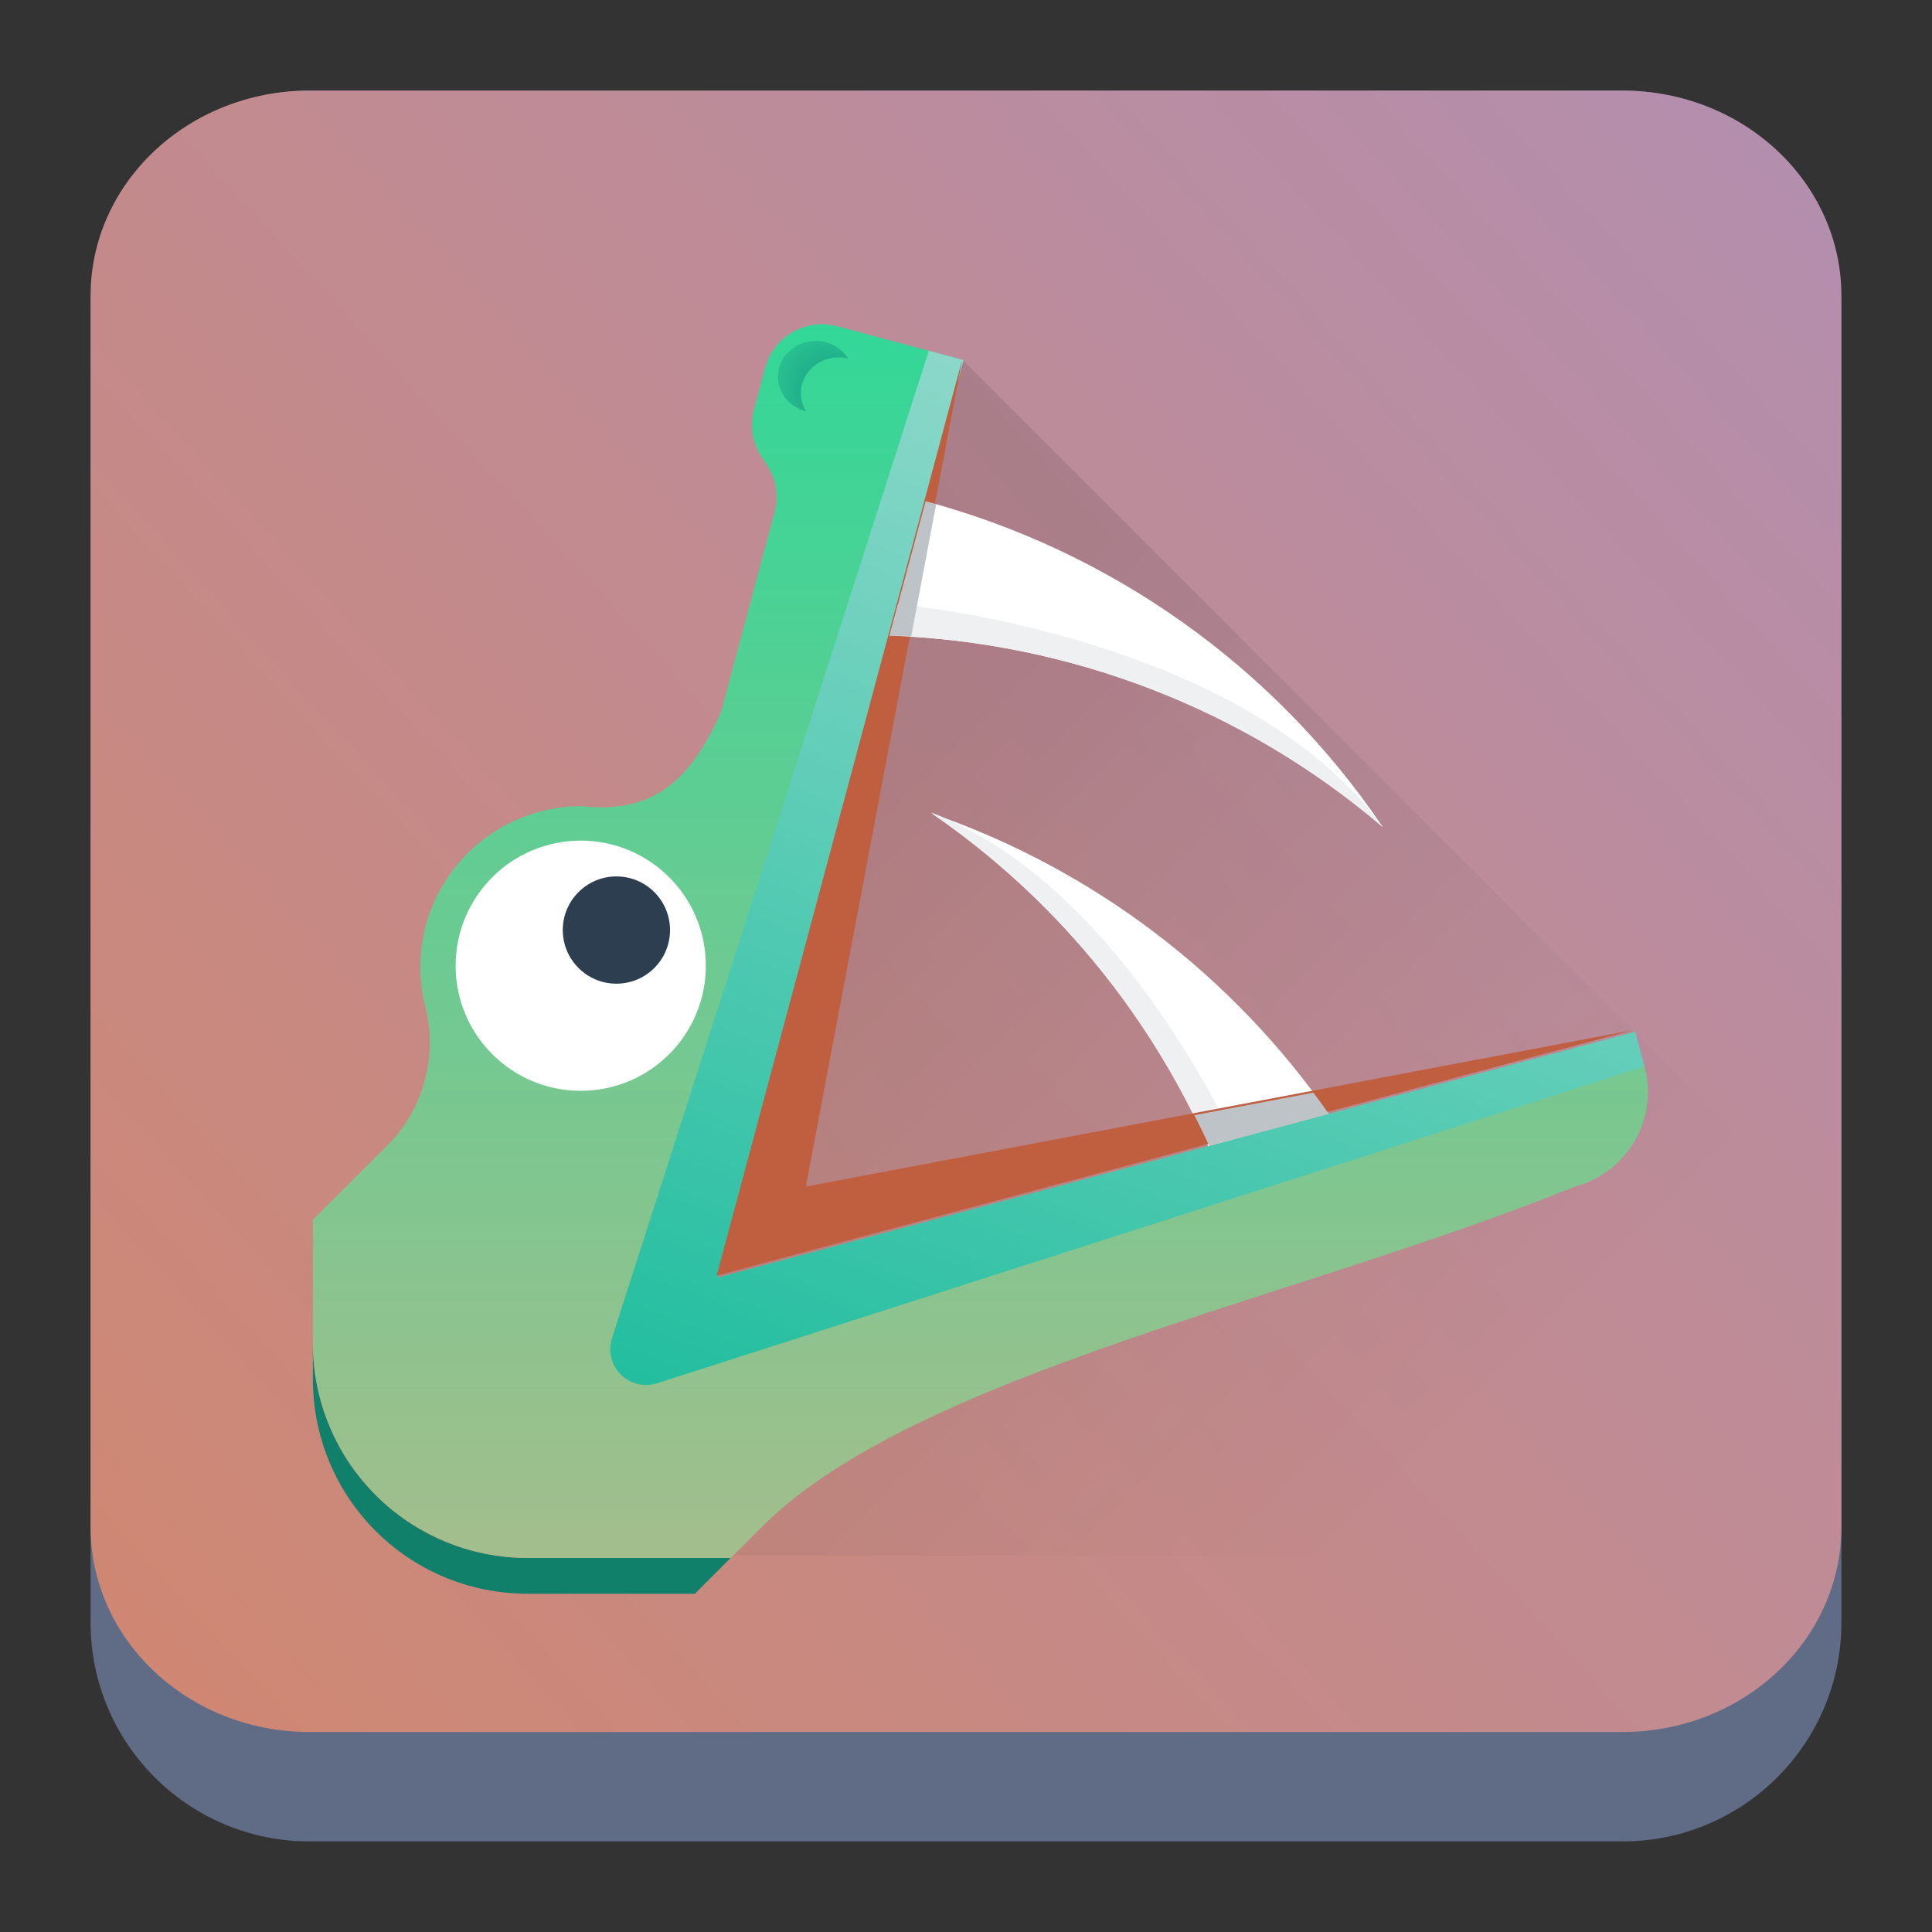 <?xml version="1.0" encoding="UTF-8" standalone="no"?>
<svg
   width="64"
   height="64"
   version="1.1"
   viewBox="0 0 16.933 16.933"
   id="svg10621"
   sodipodi:docname="alligator.svg"
   inkscape:version="1.2.1 (9c6d41e410, 2022-07-14)"
   xmlns:inkscape="http://www.inkscape.org/namespaces/inkscape"
   xmlns:sodipodi="http://sodipodi.sourceforge.net/DTD/sodipodi-0.dtd"
   xmlns:xlink="http://www.w3.org/1999/xlink"
   xmlns="http://www.w3.org/2000/svg"
   xmlns:svg="http://www.w3.org/2000/svg"
   xmlns:rdf="http://www.w3.org/1999/02/22-rdf-syntax-ns#"
   xmlns:cc="http://creativecommons.org/ns#"
   xmlns:dc="http://purl.org/dc/elements/1.1/">
  <rect x="0" y="0" width="16.933" height="16.933" fill="#333333" stroke="none"/>
  <sodipodi:namedview
     id="namedview10623"
     pagecolor="#ffffff"
     bordercolor="#666666"
     borderopacity="1.0"
     inkscape:showpageshadow="2"
     inkscape:pageopacity="0.0"
     inkscape:pagecheckerboard="0"
     inkscape:deskcolor="#d1d1d1"
     showgrid="false"
     inkscape:zoom="4.9166667"
     inkscape:cx="24.101695"
     inkscape:cy="40.372881"
     inkscape:window-width="1920"
     inkscape:window-height="998"
     inkscape:window-x="0"
     inkscape:window-y="0"
     inkscape:window-maximized="1"
     inkscape:current-layer="svg10621" />
  <defs
     id="defs10575">
    <linearGradient
       id="linearGradient3038"
       x1="25"
       x2="25"
       y1="3"
       y2="42.605"
       gradientTransform="matrix(0.265,0,0,0.265,24.024,-15.635)"
       gradientUnits="userSpaceOnUse">
      <stop
         stop-color="#f39c1f"
         offset="0"
         id="stop10550" />
      <stop
         stop-color="#f67400"
         offset="1"
         id="stop10552" />
    </linearGradient>
    <linearGradient
       id="linearGradient1006"
       x1="4.841"
       x2="9.417"
       y1="5.997"
       y2="10.573"
       gradientUnits="userSpaceOnUse">
      <stop
         offset="0"
         id="stop10555" />
      <stop
         stop-color="#05221c"
         stop-opacity="0"
         offset="1"
         id="stop10557" />
    </linearGradient>
    <linearGradient
       id="linearGradient1078"
       x1="19.17"
       x2="19.17"
       y1="43"
       y2="1.831"
       gradientTransform="translate(0.003)"
       gradientUnits="userSpaceOnUse">
      <stop
         stop-color="#16a085"
         offset="0"
         id="stop10560"
         style="stop-color:#a3be8c;stop-opacity:1;" />
      <stop
         stop-color="#1cdc9a"
         offset="1"
         id="stop10562" />
    </linearGradient>
    <linearGradient
       id="linearGradient1087"
       x1="19.17"
       x2="40.893"
       y1="43"
       y2="-13.595"
       gradientUnits="userSpaceOnUse">
      <stop
         stop-color="#1abc9c"
         offset="0"
         id="stop10565" />
      <stop
         stop-color="#eff0f1"
         offset="1"
         id="stop10567" />
    </linearGradient>
    <radialGradient
       id="radialGradient886"
       cx="19.473"
       cy="10.657"
       r="0.981"
       gradientTransform="matrix(0.728,0,0,0.729,-9.276,-5.02)"
       gradientUnits="userSpaceOnUse">
      <stop
         stop-color="#16a085"
         offset="0"
         id="stop10570" />
      <stop
         stop-color="#16a085"
         stop-opacity="0"
         offset="1"
         id="stop10572" />
    </radialGradient>
    <linearGradient
       inkscape:collect="always"
       xlink:href="#linearGradient22063-0"
       id="linearGradient22065-6"
       x1="-22"
       y1="5.111"
       x2="-6.444"
       y2="-9.111"
       gradientUnits="userSpaceOnUse"
       gradientTransform="matrix(0.959,0,0,0.959,21.894,10.385)" />
    <linearGradient
       inkscape:collect="always"
       id="linearGradient22063-0">
      <stop
         style="stop-color:#d08770;stop-opacity:1;"
         offset="0"
         id="stop22059-6" />
      <stop
         style="stop-color:#b48ead;stop-opacity:1;"
         offset="1"
         id="stop22061-2" />
    </linearGradient>
    <linearGradient
       id="linearGradient1006-0"
       x1="4.841"
       x2="9.417"
       y1="5.997"
       y2="10.573"
       gradientUnits="userSpaceOnUse">
      <stop
         offset="0"
         id="stop10555-6" />
      <stop
         stop-color="#05221c"
         stop-opacity="0"
         offset="1"
         id="stop10557-3" />
    </linearGradient>
    <linearGradient
       id="linearGradient1087-6"
       x1="19.17"
       x2="40.893"
       y1="43"
       y2="-13.595"
       gradientUnits="userSpaceOnUse">
      <stop
         stop-color="#1abc9c"
         offset="0"
         id="stop10565-1" />
      <stop
         stop-color="#eff0f1"
         offset="1"
         id="stop10567-5" />
    </linearGradient>
    <radialGradient
       id="radialGradient886-5"
       cx="19.473"
       cy="10.657"
       r="0.981"
       gradientTransform="matrix(0.728,0,0,0.729,-9.276,-5.02)"
       gradientUnits="userSpaceOnUse">
      <stop
         stop-color="#16a085"
         offset="0"
         id="stop10570-4" />
      <stop
         stop-color="#16a085"
         stop-opacity="0"
         offset="1"
         id="stop10572-7" />
    </radialGradient>
    <linearGradient
       id="linearGradient1006-0-6"
       x1="4.841"
       x2="9.417"
       y1="5.997"
       y2="10.573"
       gradientUnits="userSpaceOnUse">
      <stop
         offset="0"
         id="stop10555-6-8" />
      <stop
         stop-color="#05221c"
         stop-opacity="0"
         offset="1"
         id="stop10557-3-8" />
    </linearGradient>
    <linearGradient
       id="linearGradient1087-6-1"
       x1="19.17"
       x2="40.893"
       y1="43"
       y2="-13.595"
       gradientUnits="userSpaceOnUse">
      <stop
         stop-color="#1abc9c"
         offset="0"
         id="stop10565-1-4" />
      <stop
         stop-color="#eff0f1"
         offset="1"
         id="stop10567-5-9" />
    </linearGradient>
    <radialGradient
       id="radialGradient886-5-2"
       cx="19.473"
       cy="10.657"
       r="0.981"
       gradientTransform="matrix(0.728,0,0,0.729,-9.276,-5.02)"
       gradientUnits="userSpaceOnUse">
      <stop
         stop-color="#16a085"
         offset="0"
         id="stop10570-4-0" />
      <stop
         stop-color="#16a085"
         stop-opacity="0"
         offset="1"
         id="stop10572-7-6" />
    </radialGradient>
    <linearGradient
       inkscape:collect="always"
       xlink:href="#linearGradient1078"
       id="linearGradient12834"
       gradientUnits="userSpaceOnUse"
       gradientTransform="translate(0.003)"
       x1="19.17"
       y1="43"
       x2="19.17"
       y2="1.831" />
  </defs>
  <path
     d="m 0.794,2.712 c 0,-1.059 0.859,-1.918 1.918,-1.918 H 14.221 c 1.059,0 1.918,0.859 1.918,1.918 V 14.221 c 0,1.059 -0.859,1.918 -1.918,1.918 H 2.712 c -1.059,0 -1.918,-0.859 -1.918,-1.918 z"
     id="path736-7"
     style="fill:#606c86;fill-opacity:1;stroke-width:0.959" />
  <path
     d="m 0.794,2.592 c 0,-0.993 0.859,-1.798 1.918,-1.798 H 14.221 c 1.059,0 1.918,0.805 1.918,1.798 V 13.382 c 0,0.993 -0.859,1.798 -1.918,1.798 H 2.712 c -1.059,0 -1.918,-0.805 -1.918,-1.798 z"
     id="path738-9"
     style="fill:url(#linearGradient22065-6);fill-opacity:1;stroke-width:0.959" />
  <g
     id="g10595-6-8"
     transform="matrix(1.184,0,0,1.184,1.487,0.163)"
     style="stroke-width:0.265">
    <path
       transform="scale(0.265)"
       d="m 4,37 v 1 c 0,3.324 2.676,6 6,6 h 4.672 l 1,-1 H 10 C 6.676,43 4,40.324 4,37 Z"
       fill="#11806b"
       style="paint-order:fill markers stroke"
       id="path10583-5-9" />
    <path
       d="M 5.867,2.524 2.427,9.776 1.364,10.725 c 0.288,0.395 0.753,0.652 1.282,0.652 h 7.408 c 0.879,0 1.587,-0.708 1.587,-1.587 V 8.299 Z"
       fill="url(#linearGradient1006)"
       opacity="0.1"
       style="fill:url(#linearGradient1006-0-6);paint-order:fill markers stroke"
       id="path10585-6-2" />
    <path
       transform="scale(0.265)"
       d="m 21.289,22.203 c 3.405,2.339 6.068,5.563 7.748,9.287 l 3.342,-0.895 C 29.698,26.749 25.843,23.778 21.289,22.203 Z"
       fill="#ffffff"
       style="paint-order:fill markers stroke"
       id="path10587-9-6" />
    <path
       transform="scale(0.265)"
       d="m 21.117,13.482 -1.006,3.752 c 5.058,0.185 9.917,2.051 13.777,5.35 -3.06,-4.524 -7.621,-7.715 -12.771,-9.102 z"
       fill="#ffffff"
       style="paint-order:fill markers stroke"
       id="path10589-3-6" />
    <path
       d="M 8.15,8.91 7.943,9.029 C 7.55,7.749 6.74,6.635 5.633,5.875 c 1.422,0.544 2.301,2.448 2.517,3.035 z"
       fill="#eff0f1"
       style="paint-order:fill markers stroke"
       id="path10591-7-4" />
    <path
       transform="scale(0.265)"
       d="m 18.322,8.541 c -0.767,-0.047 -1.483,0.447 -1.689,1.219 l -0.312,1.166 c -0.14,0.521 -0.01,1.046 0.297,1.439 l -0.006,0.004 c 0.297,0.39 0.42,0.904 0.285,1.416 -5.06e-4,0.002 5.14e-4,0.004 0,0.006 l -0.062,0.23 -0.018,0.064 -1.123,4.191 -0.033,0.123 -0.26,0.969 C 14.499,21.399 13.415,22.208 11.502,22 c -2.485,0 -4.5,2.015 -4.5,4.5 1.093e-4,0.411 0.057,0.821 0.168,1.217 0.271,1.255 -0.037,2.602 -0.951,3.617 L 4.002,33.551 V 37 c 0,0.405 0.042,0.8 0.117,1.182 0.049,0.249 0.116,0.49 0.195,0.727 0.019,0.058 0.041,0.115 0.062,0.172 0.072,0.194 0.154,0.384 0.244,0.568 0.017,0.036 0.033,0.072 0.051,0.107 0.117,0.226 0.245,0.444 0.389,0.652 0.004,0.005 0.008,0.01 0.012,0.016 0.134,0.192 0.281,0.374 0.436,0.549 0.036,0.041 0.072,0.081 0.109,0.121 0.154,0.165 0.316,0.324 0.488,0.471 0.013,0.011 0.026,0.022 0.039,0.033 0.193,0.162 0.397,0.31 0.609,0.447 0.026,0.017 0.053,0.032 0.08,0.049 0.184,0.115 0.375,0.218 0.572,0.312 0.043,0.021 0.085,0.043 0.129,0.062 0.23,0.103 0.467,0.195 0.711,0.27 C 8.801,42.907 9.39,43 10.002,43 h 5.672 l 0.855,-0.855 c 4.289,-4.289 14.981,-6.378 22.73,-9.52 1.467,-0.393 2.331,-1.891 1.938,-3.357 -0.086,-0.321 -0.196,-0.507 -0.334,-0.605 l 0.076,-0.359 -2.643,0.709 h -0.006 l -22.984,6.158 0.336,-1.252 1.018,-3.797 3.389,-12.643 1.609,-6.008 0.518,-1.932 -1.932,-0.518 c -0.007,-0.002 -0.013,-0.002 -0.02,-0.004 l -1.572,-0.422 -0.072,-0.02 -0.002,0.008 c -0.085,-0.019 -0.171,-0.038 -0.256,-0.043 z"
       fill="url(#linearGradient1078)"
       style="fill:url(#linearGradient12834);paint-order:fill markers stroke"
       id="path10593-4-9" />
  </g>
  <g
     id="g10601-5-5"
     transform="matrix(1.184,0,0,1.184,1.487,0.163)"
     style="stroke-width:0.265">
    <circle
       cx="3.043"
       cy="7.011"
       r="0.926"
       fill="#ffffff"
       style="paint-order:fill markers stroke"
       id="circle10597-2-0" />
    <ellipse
       cx="3.307"
       cy="6.747"
       rx="0.397"
       ry="0.397"
       fill="#2c3e50"
       style="paint-order:fill markers stroke"
       id="ellipse10599-5-4" />
  </g>
  <g
     id="g10617-4-8"
     transform="matrix(1.184,0,0,1.184,1.487,0.163)"
     style="stroke-width:0.265">
    <path
       transform="scale(0.265)"
       d="M 21.207,9.279 12.34,36.912 h 0.002 c -0.087,0.325 -0.004,0.673 0.221,0.924 0.251,0.28 0.639,0.395 1.002,0.297 v 0.004 L 41.195,29.268 40.938,28.303 15.305,35.17 22.174,9.539 Z"
       fill="url(#linearGradient1087)"
       style="fill:url(#linearGradient1087-6-1);paint-order:fill markers stroke"
       id="path10603-7-7" />
    <path
       d="M 4.049,9.305 8.638,4.717"
       fill="#ffffff"
       opacity="0.878"
       style="paint-order:fill markers stroke"
       id="path10605-4-1" />
    <path
       d="M 5.867,2.524 4.709,8.646 10.831,7.488 4.049,9.305 Z"
       fill="#d35400"
       style="paint-order:fill markers stroke;fill:#c05f3f;fill-opacity:1"
       id="path10607-4-7" />
    <path
       transform="scale(0.265)"
       d="m 31.949,30.002 -3.326,0.629 c 0.143,0.284 0.285,0.569 0.416,0.859 l 3.34,-0.895 c -0.14,-0.201 -0.284,-0.398 -0.43,-0.594 z"
       fill="#bdc3c7"
       style="paint-order:fill markers stroke"
       id="path10609-3-2" />
    <path
       transform="scale(0.265)"
       d="m 20.345,16.363 -0.234,0.872 c 5.058,0.185 9.917,2.051 13.777,5.35 -3.378,-4.657 -11.188,-6.004 -13.544,-6.221 z"
       fill="#eff0f1"
       style="paint-order:fill markers stroke"
       id="path10611-0-7" />
    <path
       transform="scale(0.265)"
       d="m 21.117,13.482 -1.006,3.752 c 0.201,0.007 0.402,0.013 0.602,0.025 L 21.412,13.562 c -0.098,-0.028 -0.197,-0.054 -0.295,-0.08 z"
       fill="#bdc3c7"
       style="paint-order:fill markers stroke"
       id="path10613-7-2" />
    <path
       d="M 4.782,2.386 A 0.279,0.265 0 0 0 4.503,2.65 0.279,0.265 0 0 0 4.711,2.906 0.279,0.265 0 0 1 4.672,2.772 0.279,0.265 0 0 1 4.951,2.508 a 0.279,0.265 0 0 1 0.071,0.009 0.279,0.265 0 0 0 -0.24,-0.131 z"
       fill="url(#radialGradient886)"
       style="fill:url(#radialGradient886-5-2);paint-order:fill markers stroke"
       id="path10615-8-2" />
  </g>
</svg>
